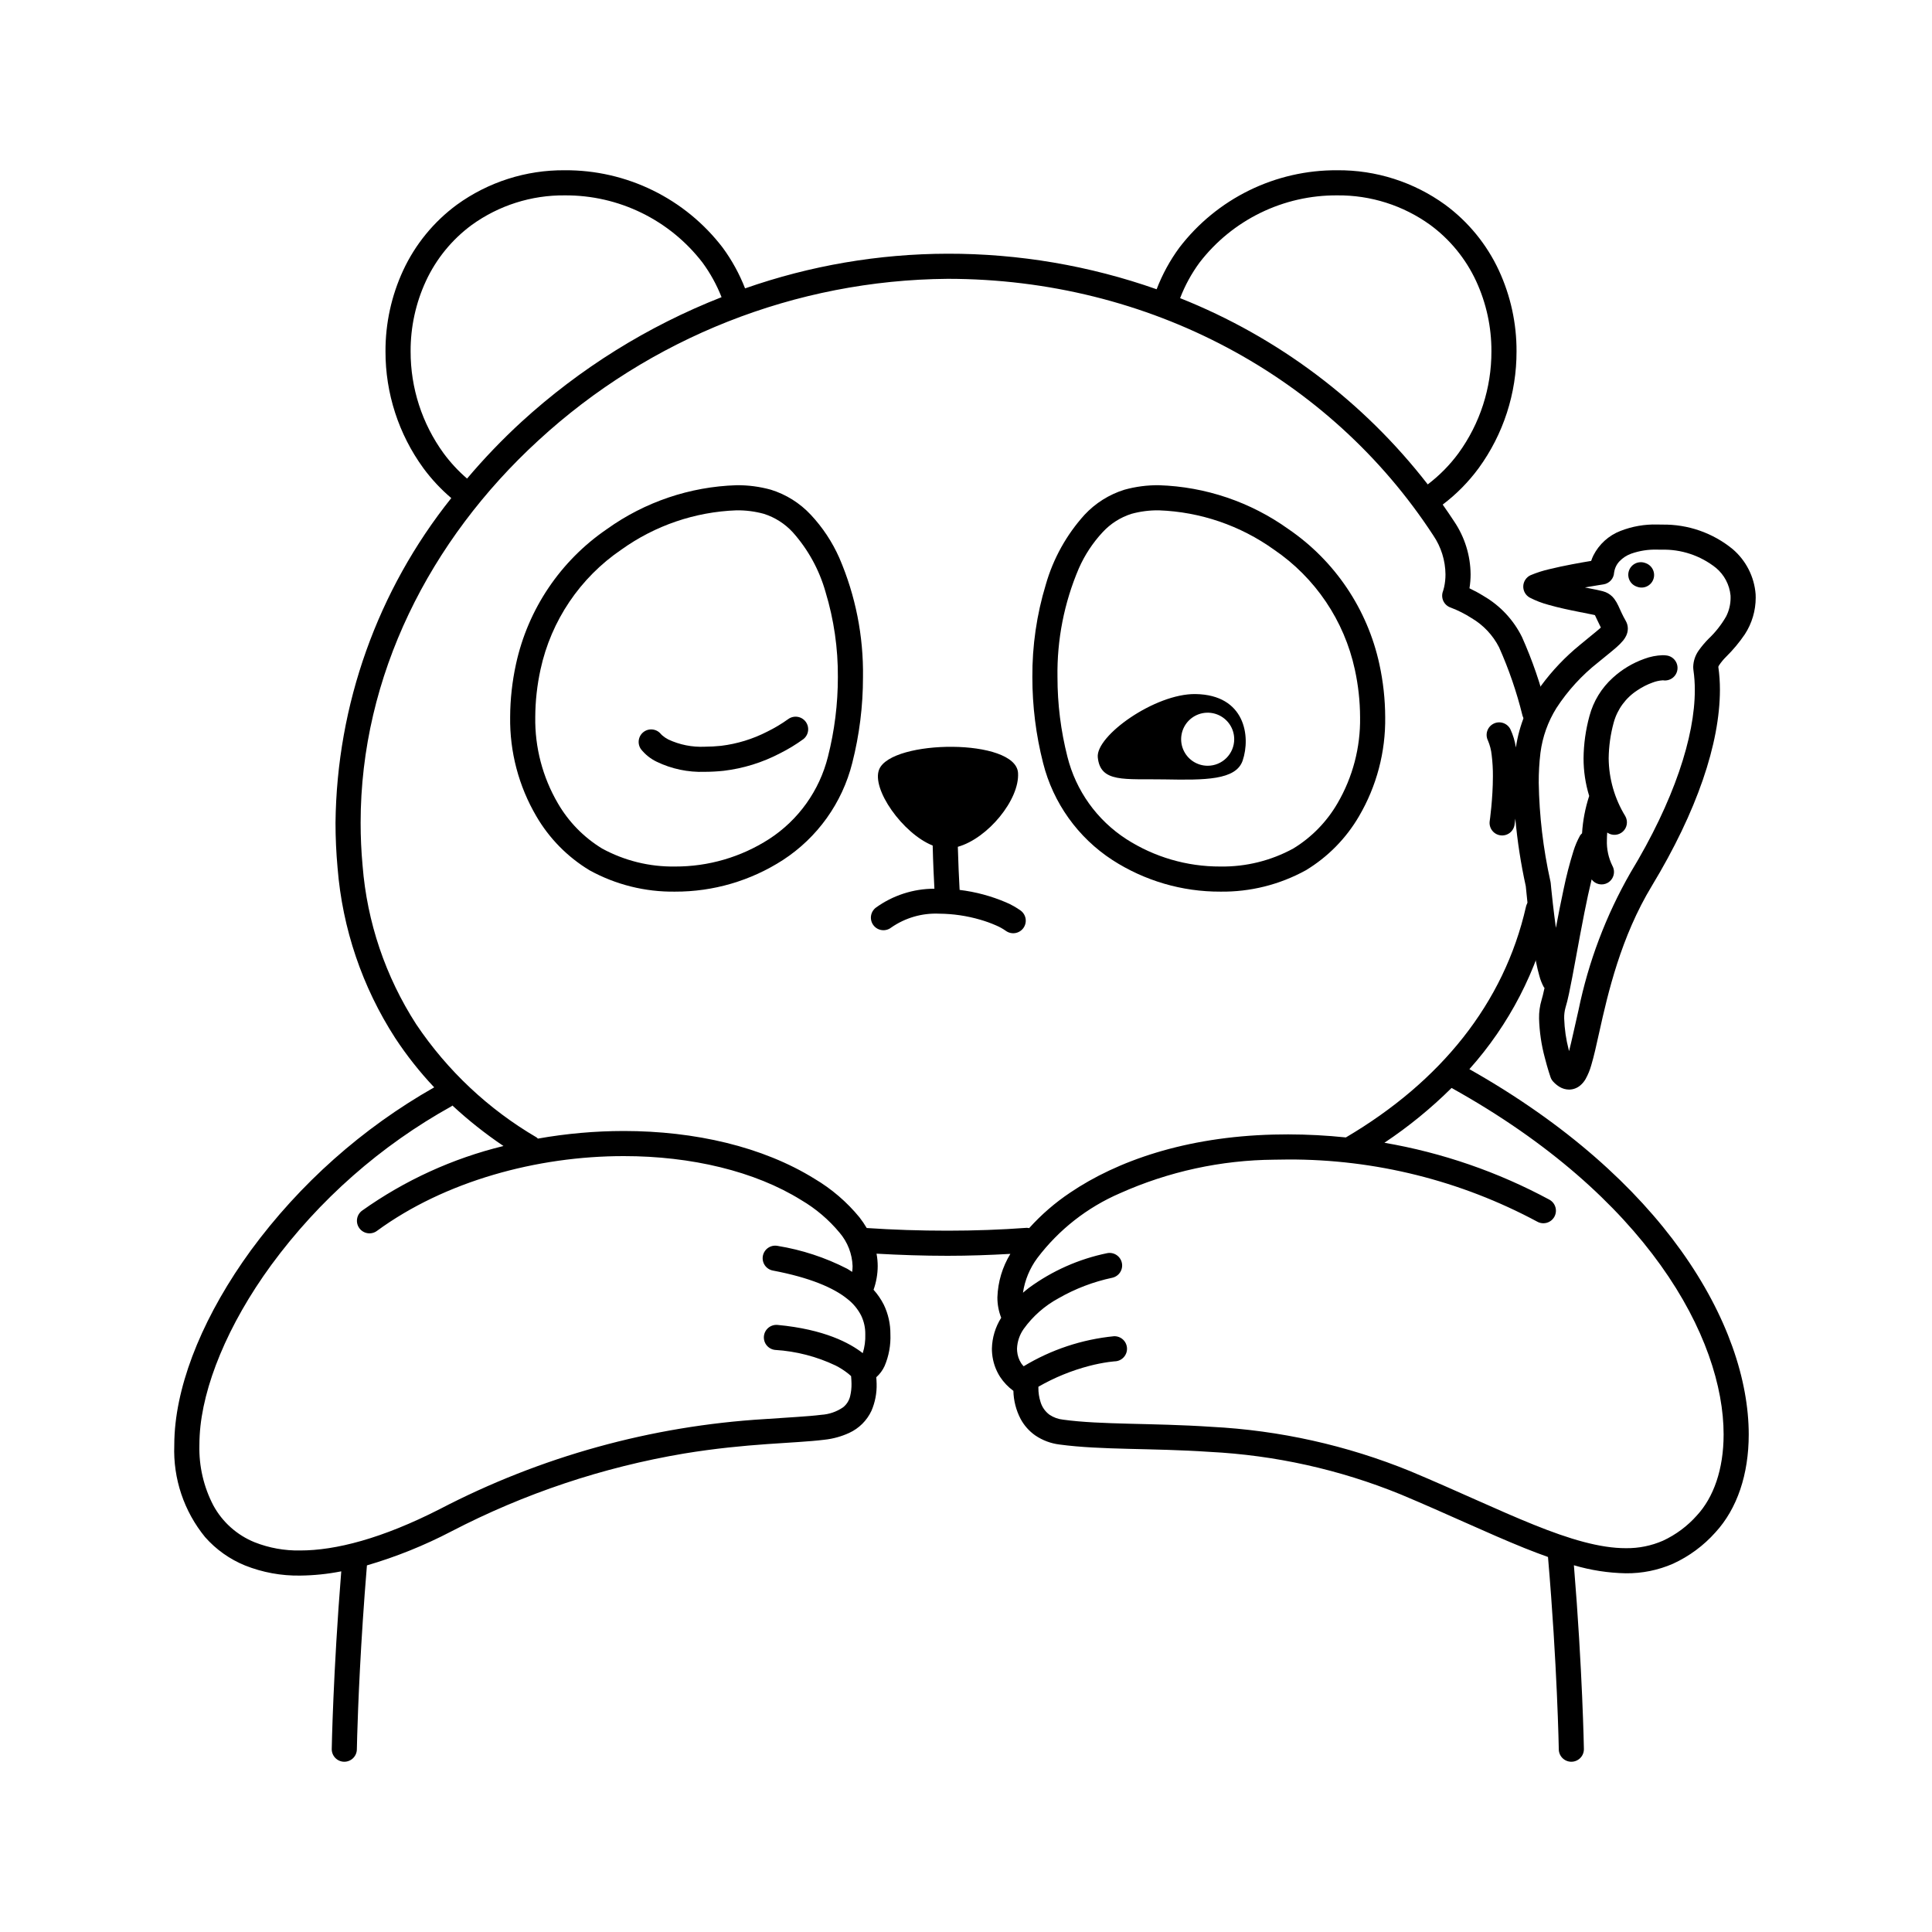 <svg width="200" height="200" viewBox="0 0 200 200" xmlns="http://www.w3.org/2000/svg"><g id="type=notification, mode=dark"><g id="Layer 9"><path id="Vector" d="M69.878 92.302C73.837 92.316 77.714 91.18 81.04 89.034C84.619 86.71 87.186 83.12 88.226 78.982C88.965 76.079 89.338 73.095 89.336 70.1C89.399 65.859 88.565 61.652 86.888 57.756C86.161 56.111 85.162 54.602 83.933 53.289C82.807 52.081 81.385 51.188 79.808 50.697C78.644 50.373 77.439 50.216 76.231 50.23C71.416 50.383 66.754 51.961 62.836 54.766C58.021 58.051 54.648 63.058 53.413 68.755C53.02 70.555 52.818 72.39 52.81 74.232C52.761 77.834 53.697 81.381 55.517 84.489C56.856 86.792 58.754 88.72 61.036 90.096H61.036C63.743 91.584 66.789 92.344 69.878 92.302ZM57.748 83.154C56.169 80.449 55.361 77.364 55.41 74.232C55.418 72.573 55.601 70.919 55.956 69.299C57.053 64.243 60.05 59.803 64.328 56.895C67.81 54.4 71.95 52.986 76.231 52.83C77.192 52.816 78.149 52.938 79.076 53.192C80.221 53.556 81.251 54.213 82.065 55.097C83.652 56.875 84.813 58.991 85.46 61.284C86.327 64.142 86.757 67.114 86.736 70.1C86.737 72.877 86.392 75.644 85.708 78.336C84.83 81.849 82.65 84.896 79.61 86.863C76.708 88.729 73.328 89.715 69.878 89.702C67.244 89.743 64.644 89.102 62.33 87.841C60.435 86.686 58.86 85.075 57.748 83.154Z"/><path id="Vector_2" d="M140.689 84.489C142.509 81.381 143.445 77.835 143.395 74.233C143.388 72.391 143.186 70.555 142.793 68.755C141.557 63.058 138.185 58.051 133.369 54.766C129.452 51.961 124.79 50.383 119.975 50.23C118.766 50.216 117.562 50.373 116.397 50.697C114.82 51.188 113.399 52.081 112.273 53.289C110.403 55.355 109.032 57.822 108.265 60.502C107.319 63.612 106.849 66.848 106.87 70.099C106.868 73.094 107.241 76.079 107.98 78.982C109.02 83.119 111.587 86.71 115.165 89.034C118.491 91.18 122.369 92.316 126.328 92.302C129.417 92.344 132.463 91.584 135.17 90.096L135.171 90.096C137.452 88.72 139.35 86.792 140.689 84.489ZM133.876 87.841V87.841C131.563 89.102 128.962 89.743 126.328 89.702C122.878 89.715 119.498 88.729 116.596 86.863C113.556 84.897 111.376 81.849 110.498 78.336C109.814 75.644 109.468 72.877 109.47 70.099C109.408 66.233 110.161 62.397 111.68 58.841C112.285 57.464 113.117 56.199 114.141 55.097C114.954 54.213 115.984 53.556 117.13 53.192C118.056 52.938 119.014 52.816 119.975 52.83C124.255 52.986 128.395 54.4 131.878 56.895C136.156 59.803 139.153 64.243 140.25 69.299C140.605 70.92 140.788 72.574 140.795 74.233C140.845 77.364 140.037 80.45 138.458 83.154C137.346 85.075 135.771 86.686 133.876 87.841H133.876Z"/><path id="Vector_3" d="M123.756 71.849C119.575 71.788 113.422 76.166 113.642 78.396C113.905 81.067 116.427 80.608 120.565 80.683C124.704 80.758 127.946 80.776 128.64 78.734C129.482 76.251 128.91 71.924 123.756 71.849ZM125.018 79.271C124.475 79.271 123.944 79.11 123.492 78.809C123.04 78.507 122.688 78.078 122.48 77.576C122.272 77.074 122.218 76.522 122.324 75.989C122.43 75.456 122.691 74.966 123.075 74.582C123.459 74.198 123.949 73.936 124.482 73.83C125.015 73.724 125.567 73.779 126.069 73.987C126.571 74.195 127 74.547 127.302 74.998C127.604 75.45 127.765 75.981 127.765 76.525C127.765 77.253 127.475 77.951 126.96 78.466C126.445 78.981 125.747 79.271 125.018 79.271H125.018Z"/><path id="Vector_4" d="M67.973 78.852C69.523 79.601 71.233 79.96 72.954 79.899C73.608 79.897 74.261 79.862 74.911 79.793C76.947 79.55 78.921 78.938 80.738 77.988C81.583 77.566 82.392 77.075 83.157 76.52C83.428 76.31 83.606 76.001 83.651 75.661C83.696 75.321 83.605 74.977 83.397 74.703C83.189 74.43 82.882 74.25 82.542 74.203C82.202 74.156 81.857 74.244 81.583 74.45H81.583L81.581 74.451C80.903 74.936 80.185 75.365 79.437 75.733C77.939 76.504 76.316 77.003 74.644 77.207C74.082 77.266 73.518 77.297 72.954 77.299C71.656 77.359 70.363 77.103 69.186 76.552C68.958 76.436 68.746 76.292 68.553 76.124L68.457 76.027L68.452 76.022L68.446 76.027C68.242 75.754 67.938 75.573 67.601 75.523C67.264 75.472 66.921 75.556 66.646 75.757C66.371 75.957 66.186 76.258 66.13 76.594C66.075 76.93 66.155 77.275 66.351 77.553C66.787 78.103 67.341 78.547 67.973 78.852Z"/><path id="Vector_5" d="M101.459 95.203C102.02 95.363 102.569 95.561 103.103 95.795C103.457 95.944 103.793 96.13 104.108 96.35C104.384 96.556 104.731 96.644 105.072 96.595C105.413 96.546 105.721 96.363 105.928 96.087C106.134 95.811 106.222 95.464 106.173 95.123C106.124 94.782 105.941 94.474 105.665 94.267C105.196 93.932 104.693 93.648 104.163 93.421C102.625 92.761 101.001 92.324 99.34 92.123C99.335 92.037 99.33 91.939 99.324 91.823C99.277 90.95 99.197 89.3 99.155 87.661C102.266 86.786 105.56 82.765 105.387 80.014C105.162 76.402 92.314 76.54 91.015 79.638C90.17 81.652 93.457 86.299 96.551 87.529C96.592 89.304 96.68 91.088 96.73 91.999C94.548 91.999 92.422 92.688 90.656 93.969C90.522 94.074 90.409 94.204 90.324 94.353C90.24 94.501 90.186 94.665 90.164 94.834C90.143 95.004 90.156 95.175 90.201 95.34C90.246 95.505 90.323 95.659 90.428 95.793C90.533 95.928 90.663 96.041 90.811 96.126C90.96 96.21 91.124 96.264 91.293 96.285C91.462 96.307 91.634 96.294 91.799 96.249C91.963 96.204 92.118 96.127 92.252 96.022L92.252 96.022C93.711 95.007 95.463 94.501 97.238 94.584C98.667 94.596 100.087 94.804 101.459 95.203Z"/><path id="Vector_6" d="M174.024 129.462C169.373 122.965 162.232 116.399 152.11 110.678C156.237 106.063 159.125 100.475 160.504 94.439C160.542 94.272 160.547 94.099 160.519 93.93C160.491 93.761 160.429 93.6 160.338 93.455C160.247 93.31 160.128 93.184 159.989 93.085C159.849 92.986 159.691 92.916 159.524 92.878C159.357 92.84 159.184 92.835 159.016 92.865C158.847 92.894 158.686 92.956 158.541 93.048C158.396 93.139 158.271 93.259 158.173 93.399C158.075 93.539 158.005 93.697 157.968 93.864L157.968 93.864C155.696 103.872 149.134 111.966 139.324 117.747C137.337 117.539 135.34 117.434 133.342 117.431C132.846 117.431 132.346 117.438 131.841 117.45C122.697 117.683 115.623 120.189 110.791 123.455C109.226 124.5 107.797 125.737 106.537 127.137C106.453 127.117 106.367 127.106 106.281 127.105L106.281 127.104C103.619 127.301 100.891 127.399 98.096 127.4C95.235 127.4 92.444 127.308 89.723 127.124C89.498 126.742 89.249 126.374 88.977 126.024C87.668 124.427 86.089 123.072 84.311 122.021C78.956 118.699 71.923 117.084 64.578 117.08C61.596 117.083 58.62 117.347 55.684 117.868C55.644 117.825 55.6 117.785 55.554 117.748L55.554 117.748C50.571 114.835 46.31 110.832 43.091 106.04C39.905 101.106 37.995 95.457 37.534 89.602C37.398 88.117 37.331 86.642 37.332 85.176C37.33 69.963 44.505 55.894 55.72 45.605C67.278 34.959 82.382 28.991 98.096 28.864C118.962 28.865 137.659 38.998 148.371 55.423C149.181 56.613 149.621 58.017 149.636 59.457C149.638 59.902 149.59 60.346 149.495 60.78C149.461 60.932 149.428 61.046 149.406 61.115L149.383 61.184L149.38 61.192L149.382 61.193C149.318 61.356 149.288 61.53 149.293 61.705C149.298 61.88 149.339 62.053 149.412 62.212C149.486 62.371 149.591 62.513 149.721 62.63C149.851 62.748 150.004 62.837 150.17 62.894L150.17 62.894C150.929 63.182 151.656 63.548 152.338 63.987C153.556 64.704 154.543 65.753 155.184 67.011C156.195 69.276 157.003 71.627 157.597 74.035C157.638 74.201 157.711 74.357 157.812 74.494C157.914 74.632 158.041 74.748 158.187 74.836C158.333 74.924 158.496 74.983 158.664 75.008C158.833 75.034 159.005 75.026 159.171 74.985C159.337 74.944 159.493 74.87 159.63 74.769C159.768 74.668 159.884 74.54 159.972 74.394C160.06 74.248 160.119 74.086 160.144 73.917C160.17 73.748 160.162 73.576 160.121 73.41C159.49 70.853 158.632 68.356 157.558 65.951C156.686 64.181 155.313 62.708 153.609 61.715C153.128 61.415 152.63 61.143 152.118 60.9C152.197 60.423 152.236 59.94 152.236 59.457C152.221 57.513 151.634 55.616 150.549 54.002C150.16 53.405 149.757 52.817 149.347 52.235C150.765 51.164 152.019 49.893 153.072 48.462C155.63 44.95 157.003 40.714 156.991 36.37C157.002 33.478 156.378 30.62 155.164 27.996C153.912 25.3 152.001 22.962 149.609 21.198C146.358 18.841 142.438 17.589 138.423 17.625C135.265 17.606 132.145 18.32 129.309 19.711C126.474 21.102 124 23.132 122.081 25.641C121.11 26.964 120.321 28.412 119.734 29.944C112.783 27.496 105.465 26.251 98.096 26.264C90.955 26.279 83.868 27.492 77.129 29.853C76.545 28.354 75.768 26.938 74.816 25.641C72.898 23.132 70.424 21.102 67.588 19.711C64.753 18.32 61.633 17.606 58.475 17.625C54.46 17.589 50.54 18.841 47.289 21.198C44.897 22.962 42.986 25.3 41.734 27.996C40.52 30.62 39.896 33.478 39.906 36.369C39.895 40.714 41.268 44.95 43.826 48.462C44.667 49.603 45.637 50.643 46.717 51.562C39.083 61.115 34.864 72.948 34.732 85.176C34.732 86.72 34.803 88.274 34.945 89.839C35.445 96.118 37.497 102.175 40.916 107.464C42.109 109.278 43.458 110.983 44.947 112.562C37.509 116.785 31.046 122.53 25.98 129.422C21.251 135.921 18.421 142.681 18.077 148.425C18.053 148.826 18.041 149.224 18.041 149.62C17.911 153.069 19.045 156.448 21.23 159.12C22.363 160.405 23.778 161.41 25.364 162.057C27.178 162.779 29.116 163.134 31.068 163.104C32.498 163.089 33.923 162.942 35.327 162.665C34.478 173.194 34.343 181.034 34.342 181.053C34.336 181.398 34.468 181.73 34.707 181.978C34.947 182.226 35.275 182.369 35.62 182.375C35.965 182.381 36.298 182.249 36.545 182.01C36.794 181.77 36.936 181.442 36.942 181.097C36.942 181.096 36.95 180.587 36.978 179.642C37.06 176.826 37.309 170.182 37.984 162.048C41.003 161.165 43.927 159.988 46.715 158.533C54.278 154.605 62.408 151.884 70.812 150.47C74.076 149.932 76.935 149.67 79.361 149.496C81.79 149.321 83.775 149.238 85.35 149.04C86.238 148.945 87.104 148.705 87.915 148.331C88.925 147.864 89.739 147.056 90.212 146.048C90.593 145.162 90.776 144.204 90.748 143.239C90.748 143.012 90.724 142.795 90.712 142.572C91.078 142.247 91.371 141.85 91.575 141.406C92.014 140.37 92.219 139.25 92.174 138.125C92.183 137.065 91.95 136.017 91.491 135.062C91.207 134.502 90.851 133.982 90.431 133.515C90.71 132.73 90.855 131.903 90.86 131.069C90.859 130.637 90.819 130.205 90.739 129.78C93.147 129.915 95.591 130 98.096 130C100.303 130 102.462 129.921 104.593 129.8C103.766 131.158 103.303 132.706 103.25 134.295C103.246 135.02 103.379 135.739 103.644 136.414C103.038 137.374 102.705 138.481 102.681 139.615C102.681 139.786 102.689 139.956 102.705 140.126C102.782 140.985 103.066 141.813 103.532 142.539C103.901 143.097 104.366 143.586 104.906 143.981C104.928 144.993 105.183 145.987 105.652 146.885C106.015 147.561 106.53 148.143 107.156 148.585C107.914 149.103 108.787 149.43 109.699 149.538C114.01 150.12 119.239 149.892 125.209 150.297C132.006 150.641 138.696 152.129 144.997 154.699C149.778 156.701 153.991 158.715 157.805 160.252C158.638 160.586 159.45 160.894 160.248 161.179C160.728 166.771 161.007 171.718 161.166 175.28C161.247 177.096 161.296 178.552 161.326 179.554C161.341 180.055 161.35 180.442 161.356 180.703C161.362 180.964 161.365 181.097 161.365 181.097C161.367 181.268 161.404 181.436 161.472 181.593C161.54 181.749 161.638 181.891 161.761 182.01C161.884 182.128 162.029 182.222 162.187 182.284C162.346 182.347 162.516 182.378 162.687 182.375C162.857 182.372 163.026 182.335 163.182 182.267C163.339 182.199 163.481 182.101 163.599 181.978C163.718 181.856 163.811 181.711 163.874 181.552C163.936 181.393 163.967 181.223 163.964 181.053C163.964 181.033 163.823 172.881 162.929 162.035C164.676 162.552 166.485 162.832 168.307 162.867C169.991 162.885 171.659 162.546 173.202 161.871C174.869 161.104 176.36 160.001 177.58 158.631C179.844 156.17 181.027 152.611 181.028 148.493C181.024 142.903 178.862 136.224 174.024 129.462ZM124.175 27.183C125.852 25.003 128.011 23.24 130.483 22.033C132.955 20.826 135.672 20.207 138.423 20.225C141.883 20.189 145.263 21.264 148.067 23.291C150.111 24.798 151.741 26.796 152.809 29.099C153.862 31.378 154.402 33.86 154.391 36.37C154.402 40.16 153.207 43.855 150.979 46.92C150.079 48.142 149.009 49.228 147.8 50.145C141.13 41.544 132.278 34.887 122.164 30.864C122.667 29.553 123.344 28.315 124.175 27.183ZM45.919 46.92C43.691 43.855 42.496 40.159 42.507 36.369C42.496 33.859 43.036 31.378 44.089 29.099C45.157 26.796 46.788 24.798 48.831 23.291C51.635 21.264 55.015 20.189 58.475 20.225C61.226 20.208 63.943 20.826 66.415 22.034C68.886 23.24 71.045 25.003 72.723 27.183C73.532 28.286 74.195 29.489 74.695 30.763C67.05 33.764 60.022 38.146 53.962 43.689C51.971 45.52 50.096 47.475 48.351 49.542C47.444 48.763 46.629 47.883 45.919 46.92ZM88.019 144.479C87.92 144.953 87.66 145.377 87.282 145.68C86.614 146.14 85.834 146.41 85.024 146.46C83.63 146.638 81.639 146.726 79.175 146.903C67.431 147.61 55.969 150.783 45.534 156.217C39.552 159.27 34.731 160.508 31.068 160.504C29.458 160.534 27.858 160.246 26.36 159.655C24.533 158.915 23.021 157.564 22.08 155.832C21.083 153.916 20.588 151.779 20.641 149.62C20.641 149.276 20.652 148.928 20.672 148.576C20.952 143.57 23.56 137.141 28.081 130.953C33.046 124.191 39.416 118.583 46.752 114.514C46.785 114.496 46.803 114.464 46.834 114.444C48.485 115.975 50.252 117.376 52.12 118.634C46.86 119.916 41.893 122.187 37.482 125.326C37.204 125.529 37.018 125.835 36.965 126.175C36.912 126.516 36.996 126.864 37.2 127.142C37.403 127.421 37.709 127.607 38.05 127.66C38.39 127.713 38.738 127.628 39.017 127.425L39.016 127.425C46.051 122.274 55.598 119.674 64.578 119.68C71.541 119.676 78.145 121.243 82.938 124.229C84.453 125.118 85.801 126.264 86.921 127.617C87.744 128.583 88.216 129.8 88.26 131.069C88.258 131.27 88.243 131.469 88.215 131.667C88.042 131.56 87.888 131.444 87.703 131.342C85.439 130.179 83.005 129.38 80.493 128.973C80.154 128.909 79.803 128.981 79.518 129.175C79.233 129.369 79.037 129.668 78.972 130.007C78.908 130.346 78.981 130.696 79.174 130.981C79.368 131.266 79.668 131.463 80.006 131.527C83.825 132.25 86.291 133.31 87.701 134.451C88.309 134.917 88.805 135.513 89.152 136.196C89.439 136.798 89.584 137.458 89.574 138.125C89.597 138.786 89.509 139.446 89.312 140.078C87.97 139.029 85.335 137.61 80.498 137.156C80.154 137.124 79.812 137.229 79.546 137.448C79.281 137.668 79.113 137.984 79.08 138.327C79.048 138.671 79.153 139.013 79.372 139.278C79.592 139.544 79.908 139.712 80.251 139.745L80.251 139.744C82.419 139.878 84.541 140.426 86.502 141.359C86.977 141.6 87.426 141.89 87.842 142.223C87.952 142.314 88.027 142.384 88.105 142.456C88.123 142.722 88.148 142.995 88.148 143.239C88.155 143.656 88.112 144.073 88.019 144.479ZM175.669 156.869C174.689 157.978 173.49 158.872 172.147 159.495C170.937 160.022 169.627 160.285 168.307 160.267C165.64 160.273 162.475 159.334 158.776 157.84C155.077 156.351 150.851 154.333 146.002 152.301C139.436 149.62 132.466 148.066 125.383 147.703C119.259 147.295 113.989 147.506 110.05 146.962C109.55 146.91 109.07 146.737 108.652 146.459C108.205 146.132 107.877 145.669 107.718 145.139C107.565 144.66 107.489 144.161 107.493 143.659C107.493 143.62 107.494 143.589 107.495 143.554C109.152 142.602 110.93 141.875 112.78 141.394C113.431 141.225 114.092 141.092 114.757 140.997C114.99 140.965 115.168 140.946 115.284 140.935L115.41 140.925L115.436 140.924L115.436 140.924C115.78 140.906 116.102 140.752 116.332 140.497C116.563 140.242 116.683 139.907 116.667 139.563C116.65 139.22 116.499 138.897 116.245 138.665C115.991 138.434 115.656 138.312 115.312 138.327H115.312C112.005 138.653 108.812 139.715 105.969 141.436C105.876 141.338 105.791 141.234 105.714 141.124C105.473 140.748 105.329 140.319 105.293 139.875L105.281 139.615C105.308 138.88 105.549 138.168 105.974 137.568C106.922 136.25 108.157 135.165 109.585 134.393C111.317 133.401 113.192 132.685 115.145 132.272C115.48 132.197 115.772 131.994 115.957 131.706C116.143 131.417 116.207 131.067 116.135 130.732C116.064 130.396 115.863 130.103 115.576 129.915C115.289 129.727 114.94 129.66 114.604 129.729C111.679 130.331 108.918 131.557 106.509 133.323C106.297 133.485 106.096 133.655 105.897 133.824C106.088 132.525 106.598 131.293 107.38 130.237C109.604 127.298 112.553 124.985 115.938 123.525C120.964 121.277 126.401 120.093 131.907 120.05C132.39 120.037 132.868 120.031 133.342 120.031C142.345 119.999 151.214 122.212 159.145 126.471C159.295 126.553 159.46 126.605 159.629 126.623C159.799 126.641 159.971 126.626 160.134 126.578C160.298 126.53 160.451 126.45 160.584 126.343C160.717 126.236 160.828 126.104 160.91 125.954C160.991 125.805 161.043 125.64 161.061 125.47C161.08 125.301 161.064 125.129 161.016 124.965C160.968 124.801 160.889 124.648 160.782 124.515C160.675 124.383 160.542 124.272 160.393 124.19C155.057 121.313 149.288 119.323 143.313 118.298C145.808 116.635 148.137 114.736 150.266 112.625C160.406 118.259 167.425 124.71 171.91 130.975C176.493 137.372 178.431 143.578 178.428 148.493C178.428 152.124 177.379 155.019 175.669 156.869Z"/><path id="Vector_7" d="M181.742 61.523L181.742 61.521C181.674 60.624 181.429 59.75 181.022 58.948C180.615 58.147 180.054 57.433 179.371 56.849C177.313 55.162 174.724 54.261 172.064 54.306C171.889 54.3 171.717 54.297 171.549 54.297C170.249 54.264 168.956 54.49 167.745 54.963C166.533 55.434 165.537 56.336 164.948 57.496C164.859 57.68 164.782 57.87 164.717 58.065C164.198 58.15 163.5 58.27 162.748 58.414C161.981 58.56 161.161 58.73 160.413 58.915C159.738 59.067 159.079 59.278 158.442 59.546C158.224 59.646 158.039 59.805 157.906 60.005C157.773 60.204 157.697 60.436 157.688 60.676C157.679 60.915 157.736 61.153 157.853 61.361C157.97 61.571 158.143 61.743 158.352 61.86C158.969 62.18 159.62 62.431 160.292 62.609C161.354 62.916 162.533 63.159 163.505 63.352C163.991 63.449 164.424 63.532 164.751 63.6C164.895 63.63 165.013 63.656 165.106 63.679C165.16 63.781 165.244 63.957 165.349 64.195C165.446 64.408 165.573 64.674 165.72 64.963C165.674 65.005 165.626 65.049 165.571 65.096C165.111 65.499 164.379 66.064 163.549 66.764C162.042 67.993 160.695 69.407 159.542 70.973C158.165 72.865 157.266 75.063 156.924 77.378C156.825 76.728 156.635 76.095 156.358 75.498C156.205 75.191 155.935 74.956 155.609 74.846C155.284 74.737 154.927 74.76 154.619 74.913C154.311 75.065 154.075 75.333 153.964 75.659C153.853 75.984 153.876 76.341 154.027 76.649H154.027C154.233 77.132 154.365 77.643 154.418 78.165C154.508 78.894 154.551 79.627 154.545 80.361C154.545 81.525 154.462 82.696 154.378 83.567C154.336 84.004 154.295 84.365 154.264 84.616C154.248 84.742 154.235 84.839 154.226 84.905L154.213 84.999C154.164 85.34 154.252 85.687 154.458 85.963C154.664 86.24 154.972 86.423 155.313 86.472C155.654 86.522 156.001 86.434 156.278 86.228C156.554 86.021 156.737 85.714 156.786 85.372C156.788 85.362 156.821 85.12 156.866 84.744C157.079 87.095 157.44 89.431 157.948 91.737C157.985 92.132 158.168 94.025 158.448 96.105C158.605 97.272 158.792 98.493 159.004 99.552C159.111 100.082 159.223 100.571 159.349 101.005C159.457 101.418 159.613 101.815 159.815 102.19C159.835 102.223 159.867 102.241 159.888 102.272C159.767 102.836 159.659 103.279 159.586 103.504C159.4 104.128 159.311 104.778 159.323 105.43C159.362 106.806 159.562 108.172 159.921 109.501C160.214 110.662 160.504 111.489 160.512 111.514C160.572 111.686 160.667 111.842 160.791 111.974C160.983 112.184 161.203 112.366 161.445 112.513C161.742 112.693 162.082 112.79 162.429 112.794C162.846 112.791 163.249 112.644 163.571 112.379C163.799 112.189 163.991 111.96 164.139 111.703C164.389 111.253 164.586 110.776 164.724 110.28C165.005 109.353 165.255 108.2 165.557 106.847C166.454 102.802 167.791 96.996 171.008 91.69C175.666 83.985 178.035 76.981 178.046 71.424C178.048 70.625 177.993 69.827 177.881 69.035C177.896 68.981 177.919 68.929 177.95 68.882C178.166 68.557 178.415 68.255 178.694 67.981C179.411 67.274 180.057 66.498 180.623 65.665C181.359 64.535 181.751 63.214 181.75 61.864C181.75 61.751 181.747 61.637 181.742 61.523ZM178.685 63.822C178.192 64.678 177.578 65.457 176.86 66.136C176.495 66.504 176.161 66.901 175.86 67.323C175.499 67.822 175.297 68.418 175.281 69.033C175.281 69.155 175.29 69.276 175.307 69.397C175.402 70.069 175.449 70.746 175.446 71.424C175.457 76.234 173.292 82.918 168.785 90.343C166.251 94.765 164.437 99.562 163.41 104.554C163.01 106.278 162.706 107.74 162.429 108.812C162.417 108.762 162.404 108.715 162.392 108.665C162.116 107.608 161.958 106.522 161.923 105.43C161.913 105.048 161.959 104.667 162.061 104.3C162.182 103.919 162.293 103.453 162.418 102.875C162.848 100.872 163.4 97.577 164.012 94.5C164.256 93.269 164.51 92.082 164.765 91.036C164.949 91.285 165.216 91.458 165.518 91.525C165.82 91.592 166.136 91.548 166.408 91.4C166.71 91.234 166.933 90.954 167.028 90.623C167.124 90.291 167.084 89.936 166.917 89.634H166.917C166.509 88.808 166.312 87.894 166.345 86.973C166.345 86.708 166.359 86.445 166.379 86.185C166.62 86.356 166.912 86.438 167.206 86.42C167.5 86.402 167.78 86.284 167.998 86.085C168.215 85.886 168.359 85.619 168.404 85.328C168.45 85.037 168.394 84.738 168.247 84.483L168.247 84.483C167.143 82.681 166.55 80.614 166.529 78.502C166.544 77.246 166.72 75.997 167.054 74.785C167.434 73.415 168.304 72.233 169.498 71.461C169.987 71.128 170.518 70.858 171.075 70.658C171.41 70.529 171.763 70.451 172.121 70.427L172.157 70.427L172.159 70.427C172.5 70.48 172.847 70.395 173.125 70.192C173.404 69.988 173.59 69.682 173.642 69.341C173.695 69.001 173.61 68.653 173.406 68.375C173.202 68.096 172.897 67.911 172.556 67.858C172.412 67.836 172.267 67.826 172.121 67.826C171.468 67.847 170.822 67.975 170.21 68.206C169.006 68.636 167.9 69.302 166.956 70.165C165.783 71.224 164.944 72.601 164.538 74.128C164.148 75.554 163.943 77.024 163.929 78.502C163.928 79.822 164.124 81.135 164.512 82.397C164.103 83.65 163.854 84.949 163.773 86.264C163.698 86.329 163.63 86.403 163.573 86.484H163.573C163.289 86.994 163.059 87.533 162.887 88.09C162.482 89.383 162.143 90.696 161.87 92.023C161.589 93.314 161.321 94.695 161.066 96.05C160.945 95.17 160.838 94.302 160.753 93.561C160.682 92.932 160.626 92.393 160.587 92.013C160.549 91.633 160.529 91.414 160.529 91.414L160.499 91.232L160.487 91.181C159.748 87.847 159.346 84.448 159.289 81.033C159.284 79.996 159.343 78.959 159.467 77.929C159.678 76.286 160.241 74.707 161.118 73.3C162.292 71.495 163.755 69.895 165.448 68.564C166.162 67.97 166.806 67.473 167.324 67.017C167.579 66.8 167.815 66.561 168.029 66.304C168.148 66.158 168.25 65.999 168.333 65.829C168.45 65.593 168.511 65.334 168.513 65.07C168.513 64.793 168.44 64.52 168.301 64.279C167.943 63.659 167.753 63.187 167.536 62.724C167.419 62.465 167.276 62.219 167.107 61.99C166.875 61.683 166.565 61.444 166.209 61.298C166.11 61.259 166.009 61.226 165.907 61.199C165.568 61.108 165.133 61.024 164.583 60.915C164.422 60.883 164.248 60.849 164.072 60.814C164.143 60.801 164.22 60.787 164.288 60.775C164.78 60.688 165.208 60.618 165.511 60.57C165.814 60.522 165.988 60.495 165.989 60.495C166.288 60.45 166.562 60.301 166.763 60.075C166.965 59.849 167.081 59.56 167.091 59.258L167.096 59.258C167.154 58.827 167.346 58.425 167.644 58.109C167.984 57.75 168.405 57.477 168.871 57.312C169.731 57.011 170.639 56.87 171.549 56.897C171.687 56.897 171.83 56.9 171.977 56.904C174.027 56.841 176.032 57.508 177.636 58.786C178.494 59.502 179.036 60.527 179.145 61.639L179.15 61.864C179.154 62.545 178.995 63.216 178.685 63.822V63.822Z"/><path id="Vector_8" d="M170.373 58.302L170.284 58.27C169.959 58.158 169.603 58.179 169.294 58.328C168.985 58.477 168.747 58.742 168.633 59.066C168.518 59.389 168.537 59.745 168.684 60.056C168.831 60.366 169.095 60.605 169.418 60.722L169.507 60.753C169.832 60.866 170.188 60.845 170.497 60.696C170.806 60.547 171.044 60.282 171.158 59.958C171.273 59.634 171.254 59.278 171.107 58.968C170.96 58.658 170.696 58.418 170.373 58.302Z"/></g></g></svg>